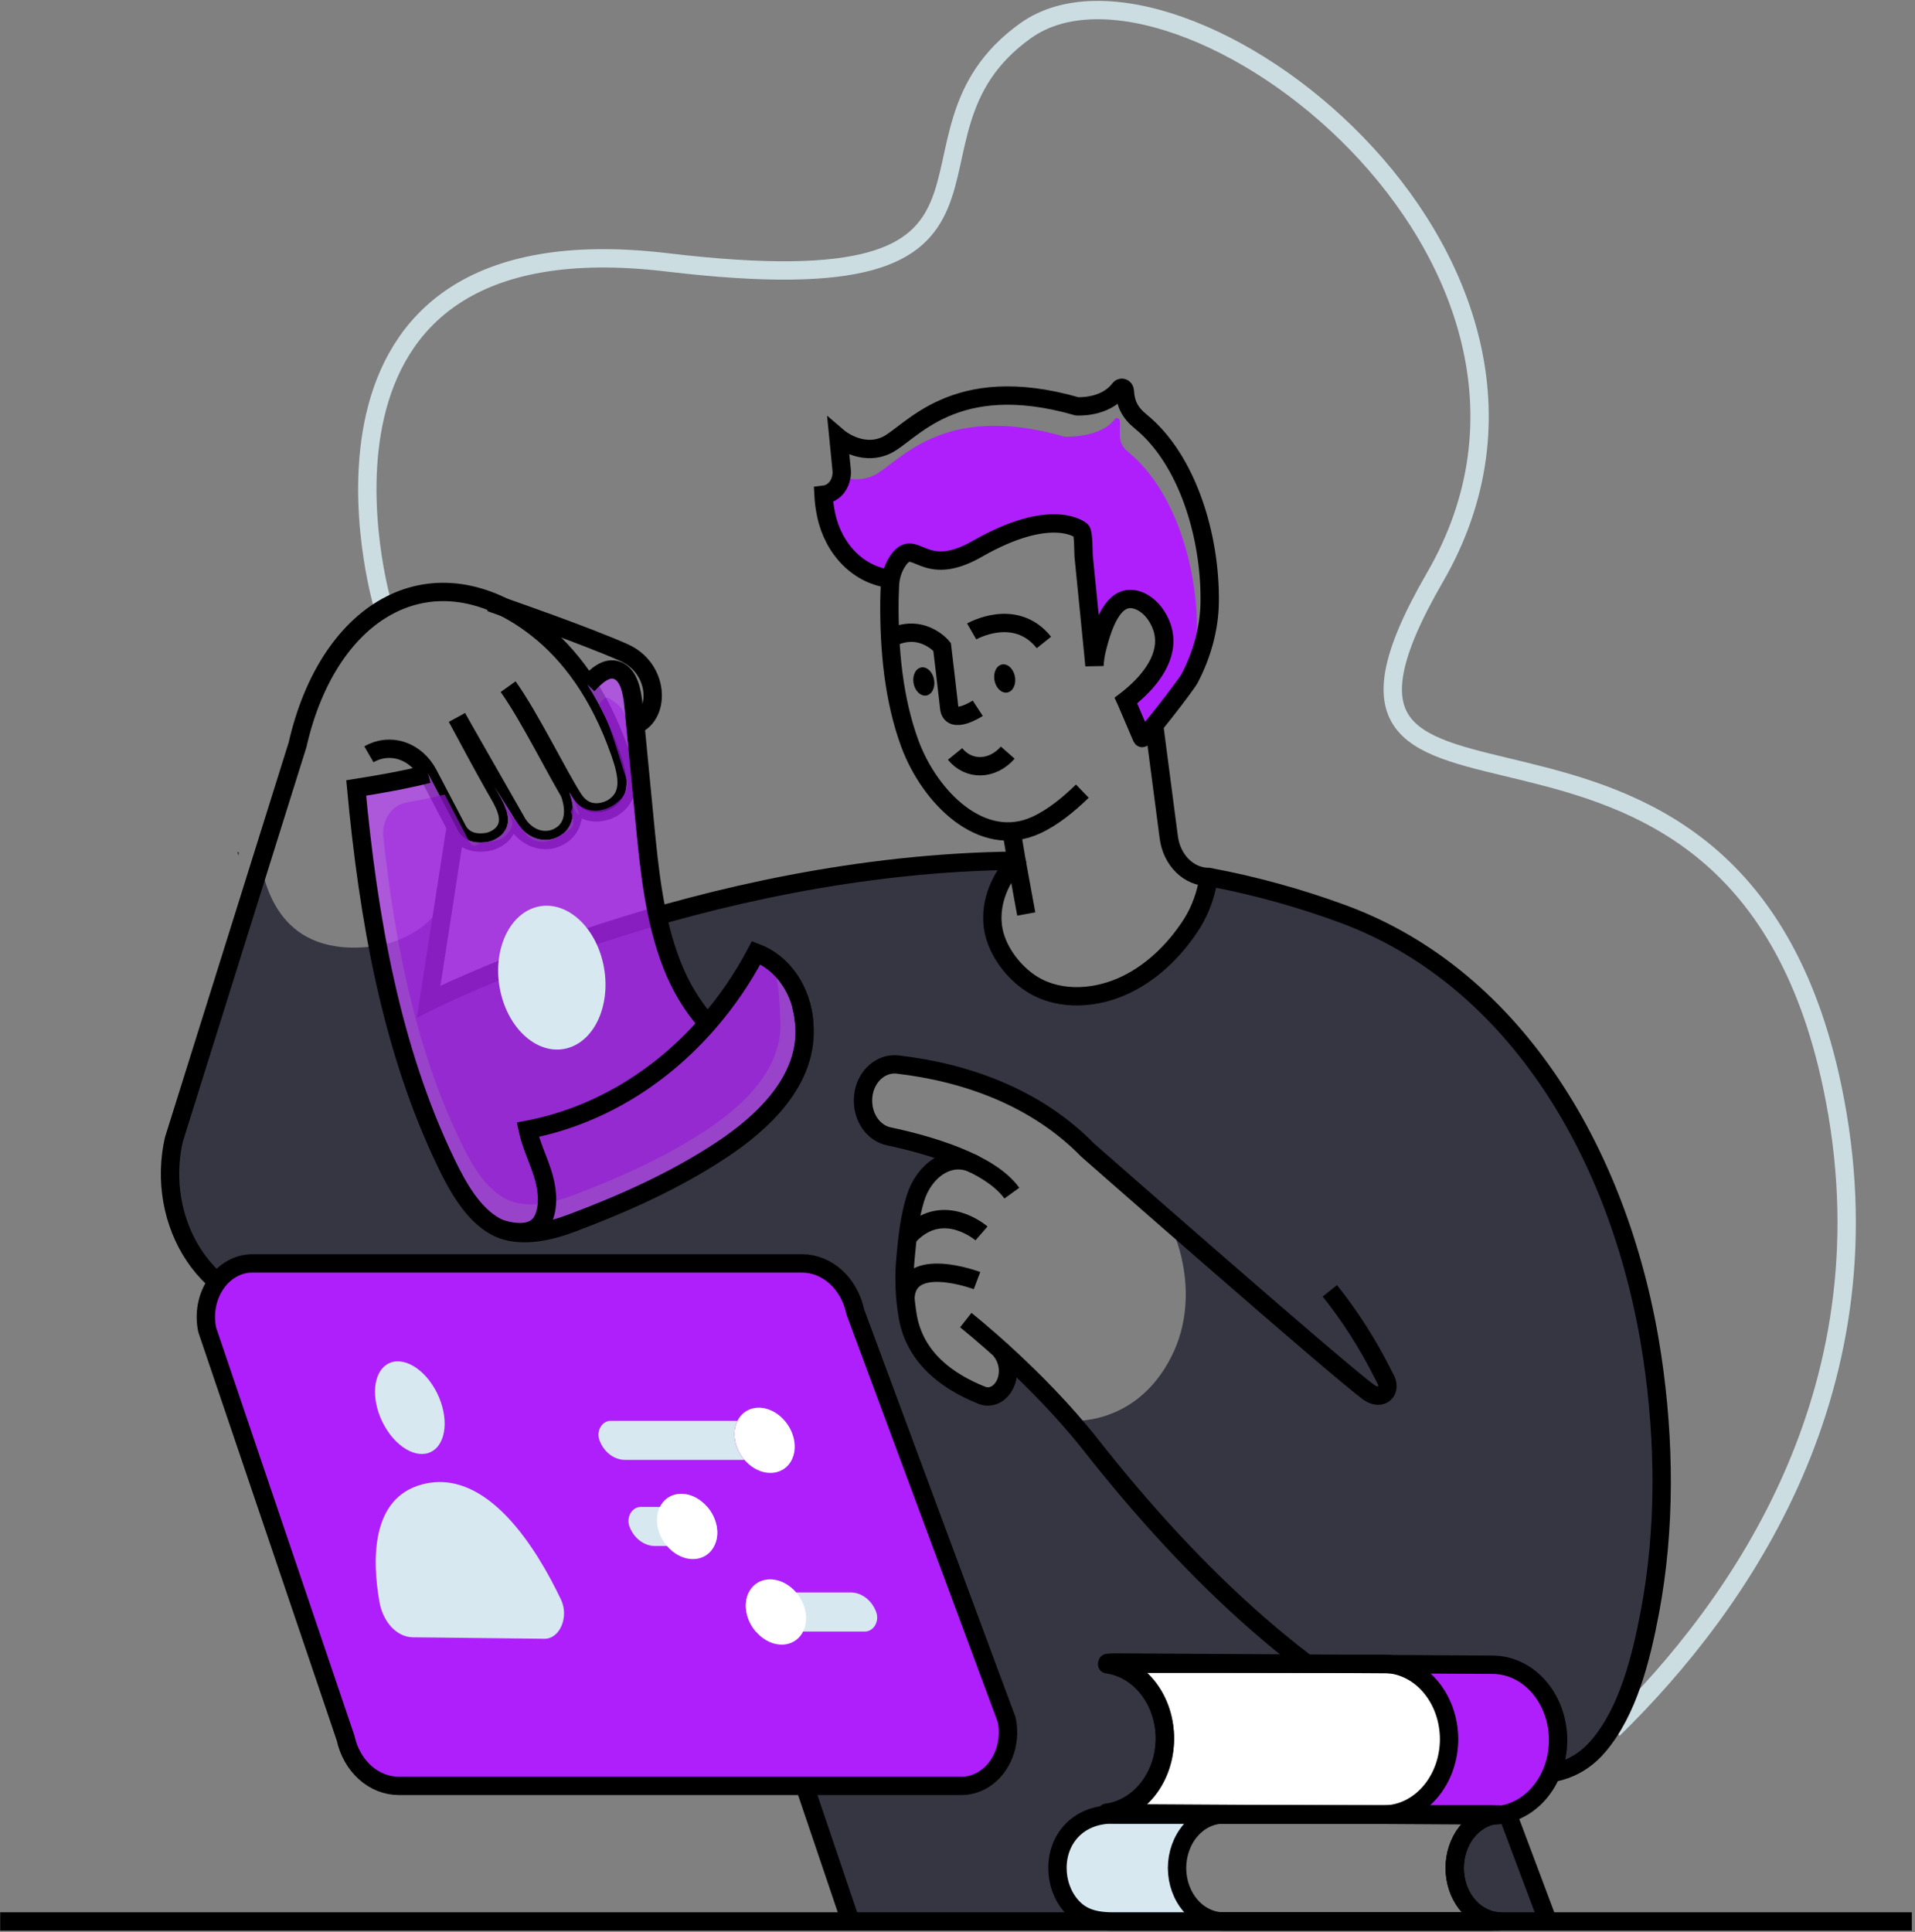 <svg width="571" height="576" viewBox="0 0 571 576" fill="none" xmlns="http://www.w3.org/2000/svg">
<rect x="0" y="0" width="571" height="576" fill="#808080" stroke="none"/>
<path d="M114.05 180.189C114.05 180.189 79.958 64.046 198.872 78.221C317.787 92.397 260.971 40.99 305.906 9.088C350.841 -22.813 483.239 76.435 427.848 172.161C372.456 267.887 516.369 180.321 546.389 324.275C564.914 413.11 518.953 478.495 481.035 515.559" stroke="#CCDDE2" stroke-width="5.47" stroke-miterlimit="10"/>
<path d="M492.631 404.574C483.695 344.993 452.054 291.675 400.646 272.593C387.496 267.739 374.048 264.021 360.417 261.473V261.553C359.706 266.499 358.023 271.193 355.496 275.276C350.138 283.727 342.753 290.669 334.203 294.286C325.476 298.005 314.665 298.486 306.564 292.638C301.688 289.123 296.957 282.932 296.102 276.253C295.126 268.728 298.458 261.604 303.144 256.631C263.422 257.003 226.055 264.528 196.111 273.096C197.149 278.099 198.586 282.981 200.405 287.679C202.95 294.23 206.547 300.167 211.007 305.18C216.57 298.835 221.44 291.734 225.51 284.034C229.404 285.501 232.838 288.254 235.384 291.95C237.929 295.646 239.476 300.122 239.83 304.822V305.063C241.401 322.133 227.125 334.959 215.13 342.849C201.273 352.022 185.826 358.891 170.651 364.6C164.394 366.963 156.262 368.975 149.656 366.511C148.945 366.25 148.251 365.93 147.579 365.555C140.992 361.837 136.584 354.042 133.145 346.918C123.347 326.683 116.976 304.625 112.657 281.985C82.681 286.396 79.248 263.026 77.469 257.295L51.825 339.83C50.48 345.763 50.335 351.972 51.399 357.979C52.465 363.987 54.712 369.634 57.97 374.485C61.226 379.336 65.406 383.263 70.187 385.964C74.969 388.664 80.224 390.067 85.55 390.063H191.709L239.931 532.471L253.599 572.889H331.663C325.33 572.889 321.866 571.11 319.351 568.208C316.755 565.217 315.293 561.163 315.285 556.935C315.285 548.185 321.524 541.01 331.663 541.01H332.379C331.613 541.01 330.878 540.93 330.112 540.849C330.587 540.79 331.058 540.7 331.524 540.58C331.022 540.566 330.521 540.522 330.023 540.448C334.596 539.826 338.835 537.374 341.996 533.519C345.158 529.665 347.042 524.653 347.319 519.361C347.332 519.086 347.332 518.811 347.319 518.537V518.114C347.21 512.688 345.409 507.488 342.245 503.465C339.081 499.442 334.765 496.864 330.086 496.202C330.618 496.151 331.125 496.1 331.638 496.1C331.176 495.969 330.663 495.888 330.181 495.808C330.941 495.728 331.708 495.67 332.442 495.67L389.556 496.02L400.063 496.071H412.534C413.11 496.071 413.693 496.071 414.244 496.151L432.769 496.26L445.144 496.34C450.316 496.39 455.26 498.796 458.896 503.033C462.531 507.269 464.561 512.99 464.543 518.945C464.537 522.312 463.858 525.632 462.561 528.65C467.871 527.868 472.794 525.041 476.532 520.629C485.443 510.151 489.281 494.466 491.935 480.525C496.628 455.689 496.349 429.519 492.631 404.574ZM348.333 406.251C337.572 425.319 319.25 423.605 319.25 423.605C319.25 423.605 317.73 425.311 314.183 418.049C310.637 410.786 300.535 405.821 300.535 405.821C299.731 413.112 298.065 424.196 281.535 409.831C265.005 395.466 269.989 374.524 271.402 363.463C272.814 352.401 278.444 348.733 278.444 348.733L285.094 344.694C285.094 344.694 265.86 338.999 264.935 338.787C264.011 338.576 246.879 322.06 264.264 317.7C281.649 313.339 308.749 330.679 313.987 334.106C319.225 337.533 349.834 367.342 349.834 367.342C349.834 367.342 359.15 387.212 348.333 406.251Z" fill="#353642"/>
<path d="M112.631 281.998C112.631 281.998 127.128 279.971 132.556 268.056L127.825 298.616C127.825 298.616 185.496 276.011 196.073 273.094C196.073 273.094 199.48 298.39 213.046 305.178L227.043 284.688C227.043 284.688 244.593 289.793 239.792 317.326C234.991 344.86 168.593 367.873 157.332 367.34C146.071 366.808 133.949 358.831 121.536 315.963L112.631 281.998Z" fill="#353642"/>
<path d="M136.248 213.923C139.922 220.806 143.614 227.675 147.427 234.456C149.776 238.634 154.058 244.592 149.504 248.959C148.022 250.268 146.232 251.03 144.368 251.147C141.442 251.446 138.37 250.637 136.59 247.742L127.724 230.825C125.957 227.451 123.15 224.967 119.865 223.867C116.578 222.767 113.053 223.133 109.99 224.889" stroke="black" stroke-width="5.47" stroke-miterlimit="10"/>
<path d="M169.783 236.204C172.101 242.548 170.531 246.638 167.82 248.695C163.387 252.042 157.452 250.437 154.311 245.552L136.28 213.957" stroke="black" stroke-width="5.47" stroke-miterlimit="10"/>
<path d="M151.512 204.735C158.073 213.923 166.351 230.985 170.93 238.109C175.509 245.233 182.589 240.938 182.589 240.938C188.34 237.373 187.365 231.459 184.85 224.277C178.656 206.645 169.815 194.92 159.954 187.235C129.396 163.434 98.046 180.993 88.717 222.075L51.825 339.829C50.48 345.763 50.335 351.972 51.399 357.979C52.465 363.987 54.712 369.634 57.97 374.485C61.226 379.336 65.406 383.263 70.187 385.964C74.969 388.664 80.224 390.066 85.55 390.062H191.709L253.618 572.896" stroke="black" stroke-width="5.47" stroke-miterlimit="10"/>
<path d="M189.417 216.19C197.017 213.156 196.668 199.2 185.883 194.489C173.97 189.283 152.816 181.918 147.503 180.081C147.47 180.052 147.43 180.034 147.389 180.03C147.015 179.898 146.755 179.789 146.553 179.738L146.255 179.629" stroke="black" stroke-width="5.47" stroke-miterlimit="10"/>
<path d="M301.707 355.731C295.057 346.529 276.855 341.315 264.973 338.792C262.976 338.361 261.156 337.193 259.784 335.467C258.414 333.74 257.568 331.547 257.373 329.218C257.235 327.648 257.393 326.061 257.836 324.566C258.544 322.272 259.901 320.317 261.689 319.016C263.477 317.716 265.593 317.143 267.697 317.391C287.963 319.754 308.863 327.096 324.323 342.912C324.323 342.912 399.265 408.757 408.214 415.166C411.907 417.748 415.352 414.7 412.85 410.645L412.065 409.1C407.66 400.396 402.447 392.269 396.517 384.862" stroke="black" stroke-width="5.47" stroke-miterlimit="10"/>
<path d="M303.094 256.622C208.841 257.527 127.825 298.608 127.825 298.608L135.913 246.414" stroke="black" stroke-width="5.47" stroke-miterlimit="10"/>
<path d="M449.482 540.687C449.482 540.687 439.216 538.011 436.486 547.475C433.757 556.94 430.907 571.998 450.534 572.887C470.161 573.777 458.634 569.336 457.5 562.022C456.367 554.709 449.482 540.687 449.482 540.687Z" fill="#353642"/>
<path d="M292.65 367.742C292.65 367.742 281.573 358.073 271.598 367.873C271.178 368.299 270.811 368.79 270.509 369.332" stroke="black" stroke-width="5.47" stroke-miterlimit="10"/>
<g opacity="0.77">
<path opacity="0.77" d="M154.273 245.518C157.44 250.41 163.368 252.007 167.782 248.653C170.461 246.611 172.032 242.543 169.771 236.257C170.182 236.95 170.556 237.562 170.923 238.124C175.496 245.277 182.583 240.968 182.583 240.968C188.334 237.402 187.365 231.488 184.85 224.299C182.39 217.178 179.162 210.441 175.243 204.246C177.808 201.483 180.854 198.69 184.065 199.915C187.529 201.242 188.498 206.244 188.891 210.415C189.075 212.355 189.258 214.273 189.442 216.212L192.216 244.767C193.141 254.246 194.065 263.864 196.073 273.117C197.111 278.12 198.548 283.002 200.367 287.701C202.912 294.251 206.509 300.188 210.969 305.201C216.532 298.856 221.402 291.755 225.472 284.055C229.366 285.522 232.8 288.275 235.346 291.971C237.891 295.668 239.438 300.143 239.792 304.843V305.084C241.363 322.154 227.087 334.98 215.092 342.87C201.235 352.043 185.788 358.912 170.613 364.621C164.356 366.984 156.224 368.996 149.618 366.532C148.907 366.271 148.213 365.951 147.541 365.577C140.954 361.858 136.546 354.063 133.107 346.939C116.64 312.85 109.8 273.708 106.197 234.945C113.404 233.8 120.586 232.524 127.679 230.766C127.679 230.766 127.679 230.825 127.724 230.847L135.9 246.458L136.571 247.756C138.345 250.673 141.416 251.453 144.349 251.162C146.213 251.055 148.004 250.292 149.479 248.974C154.026 244.599 149.757 238.663 147.401 234.485" fill="white"/>
<path opacity="0.77" d="M154.273 245.518C157.44 250.41 163.368 252.007 167.782 248.653C170.461 246.611 172.032 242.543 169.771 236.257C170.182 236.95 170.556 237.562 170.923 238.124C175.496 245.277 182.583 240.968 182.583 240.968C188.334 237.402 187.365 231.488 184.85 224.299C182.39 217.178 179.162 210.441 175.243 204.246C177.808 201.483 180.854 198.69 184.065 199.915C187.529 201.242 188.498 206.244 188.891 210.415C189.075 212.355 189.258 214.273 189.442 216.212L192.216 244.767C193.141 254.246 194.065 263.864 196.073 273.117C197.111 278.12 198.548 283.002 200.367 287.701C202.912 294.251 206.509 300.188 210.969 305.201C216.532 298.856 221.402 291.755 225.472 284.055C229.366 285.522 232.8 288.275 235.346 291.971C237.891 295.668 239.438 300.143 239.792 304.843V305.084C241.363 322.154 227.087 334.98 215.092 342.87C201.235 352.043 185.788 358.912 170.613 364.621C164.356 366.984 156.224 368.996 149.618 366.532C148.907 366.271 148.213 365.951 147.541 365.577C140.954 361.858 136.546 354.063 133.107 346.939C116.64 312.85 109.8 273.708 106.197 234.945C113.404 233.8 120.586 232.524 127.679 230.766C127.679 230.766 127.679 230.825 127.724 230.847L135.9 246.458L136.571 247.756C138.345 250.673 141.416 251.453 144.349 251.162C146.213 251.055 148.004 250.292 149.479 248.974C154.026 244.599 149.757 238.663 147.401 234.485" fill="#AF1FFC"/>
<path opacity="0.77" d="M156.217 247.829C159.023 252.204 163.817 251.65 167.782 248.653C170.176 246.83 172.139 247.363 170.119 241.741C170.493 242.353 170.543 240.282 170.873 240.742C174.958 247.129 170.923 238.102 170.923 238.102C176.623 246.393 189.03 238.583 186.757 232.174C184.35 225.268 181.817 215.06 178.606 209.956C181.139 207.2 180.651 207.608 183.875 209.803C184.741 210.443 185.466 211.307 185.992 212.326C186.519 213.344 186.833 214.49 186.909 215.673C187.168 218.451 187.428 221.112 187.688 223.825L190.158 249.346C190.987 257.826 191.811 266.394 193.603 274.648C194.53 279.112 195.815 283.466 197.441 287.657C199.708 293.425 206.992 303.028 210.969 307.425C215.915 301.774 221.843 291.383 225.472 284.478C232.439 286.942 232.135 294.613 232.629 302.991V303.21C234.035 318.443 221.292 329.883 210.614 336.935C198.239 345.123 184.451 351.248 170.904 356.352C165.318 358.467 158.06 360.29 152.164 358.059C151.528 357.828 150.907 357.542 150.308 357.206C144.431 353.881 140.492 346.931 137.42 340.566C123.974 312.762 117.736 281.196 114.303 249.55C114.051 247.182 114.608 244.794 115.856 242.89C117.103 240.985 118.944 239.713 120.991 239.342C124.848 238.612 128.693 237.883 132.512 236.906L132.619 236.964L139.915 250.899C141.505 253.488 141.765 251.46 144.38 251.198C146.033 251.03 149.238 250.658 150.517 249.426C154.577 245.532 152.284 243.921 150.182 240.195" fill="#AF1FFC"/>
</g>
<path d="M291.314 381.816C291.314 381.816 270.281 373.853 269.964 387.241" stroke="black" stroke-width="5.47" stroke-miterlimit="10"/>
<path opacity="0.54" d="M103.043 518.191L61.794 396.521C61.283 394.166 61.245 391.709 61.682 389.335C62.119 386.961 63.021 384.733 64.318 382.82C65.616 380.907 67.275 379.36 69.169 378.296C71.064 377.232 73.144 376.68 75.252 376.68H239.095C242.774 376.679 246.346 378.104 249.236 380.727C252.126 383.348 254.164 387.014 255.024 391.132L300.18 512.773C300.669 515.12 300.688 517.563 300.239 519.92C299.788 522.276 298.881 524.485 297.583 526.38C296.285 528.275 294.632 529.806 292.746 530.86C290.861 531.913 288.792 532.46 286.697 532.461H118.933C115.281 532.464 111.734 531.06 108.855 528.474C105.976 525.889 103.93 522.269 103.043 518.191Z" fill="white"/>
<path d="M298.16 402.339C298.16 402.339 301.574 405.942 300.275 411.09C299.313 414.903 296.019 417.309 292.758 416.004C282.371 411.87 273.017 404.848 270.737 392.911C269.659 386.868 269.426 380.665 270.046 374.536C270.547 368.856 271.275 362.723 272.934 357.32C275.468 349.022 283.226 343.24 290.756 347.236" stroke="black" stroke-width="5.47" stroke-miterlimit="10"/>
<path d="M103.043 518.191L61.794 396.521C61.283 394.166 61.245 391.709 61.682 389.335C62.119 386.961 63.021 384.733 64.318 382.82C65.616 380.907 67.275 379.36 69.169 378.296C71.064 377.232 73.144 376.68 75.252 376.68H239.095C242.774 376.679 246.346 378.104 249.236 380.727C252.126 383.348 254.164 387.014 255.024 391.132L300.18 512.773C300.669 515.12 300.688 517.563 300.239 519.92C299.788 522.276 298.881 524.485 297.583 526.38C296.285 528.275 294.632 529.806 292.746 530.86C290.861 531.913 288.792 532.46 286.697 532.461H118.933C115.281 532.464 111.734 531.06 108.855 528.474C105.976 525.889 103.93 522.269 103.043 518.191Z" fill="#AF1FFC"/>
<path d="M103.043 518.191L61.794 396.521C61.283 394.166 61.245 391.709 61.682 389.335C62.119 386.961 63.021 384.733 64.318 382.82C65.616 380.907 67.275 379.36 69.169 378.296C71.064 377.232 73.144 376.68 75.252 376.68H239.095C242.774 376.679 246.346 378.104 249.236 380.727C252.126 383.348 254.164 387.014 255.024 391.132L300.18 512.773C300.669 515.12 300.688 517.563 300.239 519.92C299.788 522.276 298.881 524.485 297.583 526.38C296.285 528.275 294.632 529.806 292.746 530.86C290.861 531.913 288.792 532.46 286.697 532.461H118.933C115.281 532.464 111.734 531.06 108.855 528.474C105.976 525.889 103.93 522.269 103.043 518.191Z" stroke="black" stroke-width="5.47" stroke-linecap="square" stroke-linejoin="round"/>
<path d="M109.078 513.291L71.021 400.998C70.551 398.825 70.517 396.558 70.921 394.369C71.325 392.179 72.157 390.123 73.355 388.36C74.552 386.596 76.082 385.169 77.83 384.187C79.578 383.206 81.497 382.695 83.441 382.695H234.592C237.986 382.694 241.281 384.009 243.947 386.427C246.612 388.845 248.493 392.226 249.286 396.025L290.953 508.252C291.402 510.418 291.42 512.672 291.005 514.847C290.589 517.021 289.751 519.059 288.553 520.806C287.356 522.554 285.83 523.967 284.09 524.939C282.35 525.911 280.441 526.416 278.508 526.416H123.734C120.37 526.42 117.102 525.13 114.448 522.753C111.793 520.375 109.904 517.045 109.078 513.291Z" fill="#AF1FFC"/>
<path d="M432.566 495.675L461.547 572.888" stroke="black" stroke-width="5.47" stroke-miterlimit="10"/>
<path d="M570.05 572.888H0.05" stroke="black" stroke-width="5.47" stroke-miterlimit="10"/>
<path d="M300.484 224.399C295.785 229.744 288.768 229.737 284.771 224.793" stroke="black" stroke-width="5.47" stroke-miterlimit="10"/>
<path d="M175.243 204.223C177.808 201.459 180.854 198.667 184.065 199.892C187.529 201.219 188.498 206.221 188.891 210.392C190.001 221.854 191.11 233.305 192.216 244.744C193.622 259.328 195.104 274.26 200.367 287.663C202.912 294.213 206.509 300.15 210.969 305.163" stroke="black" stroke-width="5.47" stroke-miterlimit="10"/>
<path d="M239.792 305.075V304.835C239.438 300.135 237.891 295.659 235.346 291.963C232.8 288.267 229.366 285.514 225.472 284.046C221.402 291.747 216.532 298.848 210.969 305.192C196.385 321.888 177.651 332.945 157.364 336.831C158.339 341.301 160.347 345.37 161.734 349.672C163.121 353.974 163.811 358.954 162.126 363.103C159.998 368.397 153.893 367.704 149.65 366.53C149.605 366.53 149.58 366.53 149.536 366.53" stroke="black" stroke-width="5.47" stroke-miterlimit="10"/>
<path d="M127.692 230.759C120.599 232.517 113.417 233.793 106.209 234.937C109.813 273.7 116.628 312.843 133.12 346.932C136.559 354.056 140.967 361.85 147.553 365.569C148.225 365.945 148.919 366.264 149.631 366.524C156.236 369.026 164.368 366.977 170.626 364.614C185.826 358.897 201.247 352.036 215.105 342.863C227.068 334.966 241.344 322.147 239.805 305.077C239.656 303.197 239.322 301.343 238.81 299.55" stroke="black" stroke-width="5.47" stroke-miterlimit="10"/>
<path d="M246.303 153.435C247.365 158.538 249.792 163.127 253.24 166.557C256.689 169.988 260.985 172.085 265.524 172.554C265.901 170.45 266.719 168.482 267.906 166.824C272.972 159.947 275.132 172.847 291.339 163.586C313.797 150.723 322.322 158.103 322.322 158.103C323.069 158.744 322.955 164.664 323.082 165.744C323.715 171.891 324.285 178.008 324.912 184.148C325.292 187.896 325.666 191.616 326.02 195.334C326.326 194.701 326.664 194.09 327.034 193.503C329.079 185.169 332.734 175.326 340.612 179.562C342.208 180.458 343.597 181.774 344.666 183.404C349.891 191.309 345.932 198.943 340.467 204.594C339.097 206.348 337.565 207.924 335.9 209.298C336.8 211.442 340.473 219.951 340.473 219.98C340.853 220.841 353.691 204.113 354.647 202.29C356.076 197.824 356.842 193.114 356.914 188.356C357.123 168.792 350.207 146.019 336.445 134.797C333.031 132.019 334.121 129.343 333.912 125.566C333.897 125.362 333.829 125.168 333.717 125.009C333.604 124.85 333.453 124.734 333.282 124.676C333.111 124.619 332.929 124.622 332.76 124.686C332.591 124.75 332.443 124.871 332.335 125.034C328.022 130.751 317.344 130.182 317.344 130.182C280.281 119.493 267.823 138.466 260.344 141.849C257.292 143.18 253.932 143.244 250.844 142.032C250.662 143.208 250.204 144.306 249.52 145.206C248.835 146.105 247.951 146.773 246.961 147.136L247.151 149.111C247.313 150.623 247.013 152.151 246.303 153.435Z" fill="#AF1FFC"/>
<path d="M265.55 172.586C261.011 172.117 256.714 170.02 253.266 166.59C249.817 163.159 247.39 158.569 246.328 153.467C245.912 151.51 245.649 149.514 245.543 147.503L245.834 147.466C246.232 147.432 246.624 147.333 246.999 147.174C247.989 146.811 248.873 146.144 249.558 145.244C250.242 144.345 250.7 143.247 250.882 142.07C250.998 141.418 251.021 140.748 250.951 140.087L250.001 130.433C250.001 130.433 256.702 136.171 264.137 132.817C271.573 129.463 284.056 110.49 321.137 121.15C321.137 121.15 329.51 121.719 333.804 116.002C333.912 115.839 334.06 115.718 334.23 115.654C334.399 115.59 334.58 115.587 334.751 115.645C334.922 115.702 335.074 115.818 335.186 115.977C335.299 116.136 335.366 116.33 335.381 116.534C335.603 120.319 336.819 122.995 340.239 125.766C354.001 136.995 360.917 159.76 360.702 179.324C360.638 187.44 358.295 195.453 354.679 202.329C353.722 204.152 340.885 220.88 340.505 220.019C340.505 220.019 336.831 211.481 335.932 209.337L335.717 208.863L336.128 208.549C337.657 207.354 339.117 206.046 340.498 204.634C345.958 198.982 349.922 191.348 344.697 183.444C343.628 181.813 342.239 180.496 340.644 179.601C332.74 175.364 329.111 185.208 327.065 193.543C326.668 195.135 326.424 196.774 326.337 198.428C326.242 197.407 326.147 196.423 326.052 195.402C325.697 191.683 325.324 187.965 324.944 184.217C324.31 178.077 323.715 171.959 323.113 165.812C323.018 164.762 323.113 158.812 322.353 158.17C322.353 158.17 313.822 150.791 291.371 163.654C275.164 172.914 273.004 160.008 267.937 166.891C266.75 168.55 265.933 170.518 265.556 172.623C265.44 173.299 265.366 173.983 265.334 174.672C265.322 174.761 265.322 174.852 265.334 174.941C265.258 176.451 265.233 177.953 265.201 179.426C265.081 193.638 266.436 208.484 271.281 221.682C277.171 237.68 292.758 253.459 308.965 246C314.031 243.659 318.572 239.889 322.727 235.886" stroke="black" stroke-width="5.47" stroke-miterlimit="10"/>
<path d="M276.641 207.247C278.252 206.626 279.03 204.302 278.378 202.057C277.725 199.811 275.889 198.494 274.277 199.115C272.665 199.736 271.887 202.06 272.54 204.305C273.193 206.551 275.029 207.868 276.641 207.247Z" fill="black"/>
<path d="M300.755 206.358C302.367 205.737 303.145 203.414 302.493 201.168C301.84 198.922 300.004 197.605 298.392 198.226C296.78 198.848 296.002 201.171 296.655 203.417C297.307 205.662 299.143 206.979 300.755 206.358Z" fill="black"/>
<path d="M291.535 211.167C291.535 211.167 283.511 216.41 283.023 210.97C282.871 209.293 280.908 192.865 280.908 192.865C280.908 192.865 274.423 184.953 264.486 190.801" stroke="black" stroke-width="5.47" stroke-miterlimit="10"/>
<path d="M289.73 188.261C289.73 188.261 302.688 180.809 311.264 191.55" stroke="black" stroke-width="5.47" stroke-miterlimit="10"/>
<path d="M301.612 247.829L303.1 256.623C298.407 261.603 295.088 268.742 296.057 276.26C296.919 282.924 301.656 289.13 306.514 292.622C314.633 298.456 325.431 297.997 334.171 294.285C342.715 290.639 350.106 283.719 355.464 275.275C357.987 271.193 359.668 266.503 360.379 261.56V261.472" stroke="black" stroke-width="5.47" stroke-miterlimit="10"/>
<path d="M303.1 256.622L306.001 272.504" stroke="black" stroke-width="5.47" stroke-miterlimit="10"/>
<path d="M344.121 216.19L348.504 249.696C348.936 252.976 350.376 255.968 352.562 258.129C354.748 260.29 357.535 261.476 360.417 261.472C374.057 264.017 387.512 267.731 400.671 272.585C452.079 291.675 483.72 344.992 492.657 404.566C496.374 429.511 496.653 455.674 491.985 480.48C489.332 494.444 485.494 510.128 476.583 520.585C465.012 534.22 447.253 528.606 433.579 522.444C391.127 503.435 355.819 469.615 325.33 430.896C309.028 410.188 287.963 393.592 287.963 393.592" stroke="black" stroke-width="5.47" stroke-miterlimit="10"/>
<path d="M123.107 488.159C118.344 488.108 114.196 483.682 113.125 477.52C111.01 465.402 110.453 446.662 125.887 442.571C145.172 437.467 160.005 461.646 167.275 476.93C169.72 482.034 166.952 488.597 162.399 488.597L123.107 488.159Z" fill="#D7E8F0"/>
<path d="M129.474 432.281C133.567 429.144 133.631 420.967 129.614 414.017C125.597 407.067 119.022 403.975 114.927 407.112C110.833 410.249 110.77 418.426 114.787 425.376C118.804 432.326 125.379 435.418 129.474 432.281Z" fill="#D7E8F0"/>
<path d="M446.404 541.087C446.107 541.138 445.771 541.189 445.48 541.269H445.366L400.317 541L332.721 540.599C332.461 540.599 332.208 540.599 331.955 540.599C331.452 540.585 330.951 540.541 330.454 540.467C335.033 539.855 339.279 537.402 342.443 533.541C345.606 529.68 347.486 524.657 347.75 519.358C347.763 519.083 347.763 518.809 347.75 518.534V518.111C347.732 512.926 346.162 507.906 343.306 503.896C340.45 499.887 336.482 497.132 332.069 496.097C331.606 495.966 331.1 495.885 330.612 495.805C331.378 495.725 332.138 495.667 332.879 495.667L389.987 496.017L400.5 496.068L414.681 496.148C419.536 496.658 424.051 499.235 427.344 503.376C430.636 507.515 432.469 512.92 432.484 518.534C432.484 519.593 432.415 520.651 432.275 521.698C431.6 527.042 429.281 531.93 425.741 535.472C422.2 539.014 417.674 540.975 412.983 541H447.297C445.321 541 445.872 541 446.404 541.087Z" fill="white"/>
<path d="M355.027 568.208C356.314 569.698 357.845 570.879 359.531 571.683C361.217 572.486 363.025 572.896 364.85 572.889H331.676C325.343 572.889 321.885 571.11 319.364 568.208C316.774 565.213 315.315 561.161 315.304 556.935C315.304 548.185 321.536 541.01 331.676 541.01H364.85C362.111 541.005 359.433 541.936 357.154 543.686C354.876 545.435 353.099 547.924 352.051 550.837C351.002 553.75 350.728 556.956 351.264 560.049C351.799 563.141 353.12 565.98 355.059 568.208H355.027Z" fill="#D7E8F0"/>
<path d="M464.587 518.935C464.579 522.303 463.898 525.623 462.599 528.64C461.67 530.921 460.397 532.992 458.837 534.758C456.265 537.692 453.035 539.745 449.508 540.686C448.054 541.072 446.566 541.269 445.074 541.269C445.378 541.189 445.708 541.138 445.999 541.087C445.467 541.029 444.916 541.007 446.898 541.007H412.578C417.272 540.986 421.803 539.025 425.345 535.481C428.888 531.937 431.208 527.046 431.882 521.698C432.022 520.651 432.092 519.593 432.091 518.534C432.076 512.92 430.243 507.514 426.949 503.373C423.655 499.233 419.138 496.657 414.282 496.148L432.807 496.257L445.182 496.337C450.354 496.388 455.298 498.793 458.934 503.027C462.57 507.261 464.603 512.98 464.587 518.935Z" fill="#AF1FFC"/>
<path d="M464.587 518.929C464.549 524.887 462.461 530.584 458.781 534.773C455.101 538.962 450.129 541.301 444.954 541.278L332.271 540.607C331.518 540.607 330.764 540.542 330.004 540.454C334.754 539.834 339.141 537.23 342.335 533.135C345.528 529.04 347.306 523.738 347.331 518.234C347.356 512.731 345.626 507.408 342.471 503.274C339.314 499.14 334.951 496.483 330.207 495.807C330.96 495.716 331.717 495.672 332.474 495.675L445.157 496.346C450.331 496.387 455.28 498.786 458.922 503.018C462.564 507.25 464.601 512.971 464.587 518.929Z" stroke="black" stroke-width="5.47" stroke-linecap="square" stroke-linejoin="round"/>
<path d="M432.078 518.527C432.068 524.484 430.009 530.193 426.35 534.405C422.692 538.617 417.733 540.989 412.559 541H332.385C331.628 540.995 330.871 540.946 330.118 540.854C334.864 540.205 339.239 537.575 342.414 533.461C345.588 529.346 347.341 524.034 347.341 518.531C347.341 513.028 345.588 507.716 342.414 503.601C339.239 499.487 334.864 496.856 330.118 496.207C330.872 496.127 331.632 496.068 332.385 496.068H412.559C417.73 496.082 422.686 498.452 426.344 502.66C430.002 506.869 432.063 512.573 432.078 518.527Z" stroke="black" stroke-width="5.47" stroke-linecap="square" stroke-linejoin="round"/>
<path d="M315.304 556.939C315.304 559.031 315.662 561.101 316.357 563.034C317.053 564.965 318.072 566.72 319.358 568.198C321.891 571.114 325.33 572.886 331.67 572.886H446.892C444.91 572.886 445.448 572.843 445.986 572.784C442.615 572.328 439.507 570.462 437.251 567.541C434.995 564.62 433.749 560.848 433.749 556.939C433.749 553.031 434.995 549.259 437.251 546.338C439.507 543.417 442.615 541.551 445.986 541.094C445.448 541.036 444.91 540.992 446.892 540.992H331.67C321.524 540.999 315.304 548.175 315.304 556.939Z" stroke="black" stroke-width="5.47" stroke-linecap="square" stroke-linejoin="round"/>
<path d="M350.961 556.939C350.969 561.166 352.432 565.217 355.027 568.205C357.623 571.194 361.141 572.877 364.812 572.886H444.378C444.91 572.886 445.448 572.843 445.986 572.784C442.615 572.328 439.507 570.462 437.251 567.541C434.995 564.62 433.749 560.848 433.749 556.939C433.749 553.031 434.995 549.259 437.251 546.338C439.507 543.417 442.615 541.551 445.986 541.094C445.448 541.036 444.91 540.992 444.378 540.992H364.812C361.142 541.004 357.624 542.688 355.029 545.676C352.433 548.664 350.971 552.714 350.961 556.939Z" stroke="black" stroke-width="5.47" stroke-linecap="square" stroke-linejoin="round"/>
<path d="M221.983 435.27H186.44C184.814 435.268 183.223 434.719 181.863 433.694C180.503 432.669 179.43 431.21 178.777 429.495C178.525 428.857 178.416 428.156 178.463 427.457C178.509 426.757 178.709 426.084 179.043 425.497C179.376 424.91 179.834 424.431 180.372 424.102C180.91 423.774 181.511 423.607 182.121 423.618H219.905C218.126 427.067 219.031 431.858 221.983 435.27Z" fill="#D7E8F0"/>
<path d="M244.966 431.054C244.964 432.17 244.579 433.239 243.894 434.027C243.209 434.816 242.281 435.26 241.312 435.262H221.983C219.031 431.856 218.126 427.066 219.905 423.595H236.974C238.598 423.596 240.187 424.139 241.549 425.158C242.91 426.178 243.985 427.632 244.643 429.341C244.848 429.883 244.957 430.464 244.966 431.054Z" fill="#AF1FFC"/>
<path d="M236.074 435.27C235.974 435.492 235.858 435.704 235.726 435.904C233.193 439.893 227.689 440.279 223.414 436.677C222.909 436.248 222.43 435.777 221.983 435.27C219.031 431.864 218.126 427.074 219.905 423.603C220.005 423.381 220.122 423.168 220.254 422.969C222.787 418.951 228.265 418.593 232.54 422.166C233.055 422.61 233.54 423.098 233.991 423.625C236.917 427.015 237.829 431.777 236.074 435.27Z" fill="white"/>
<path d="M253.903 456.745C253.896 457.862 253.506 458.93 252.818 459.717C252.13 460.504 251.199 460.945 250.229 460.945H212.932C214.731 457.46 213.832 452.706 210.874 449.279H245.91C247.537 449.279 249.128 449.825 250.49 450.849C251.852 451.873 252.925 453.331 253.58 455.046C253.789 455.581 253.898 456.159 253.903 456.745Z" fill="#AF1FFC"/>
<path d="M212.932 460.943H195.383C193.758 460.945 192.168 460.402 190.806 459.382C189.445 458.362 188.37 456.908 187.713 455.197C187.506 454.662 187.396 454.085 187.39 453.498C187.389 452.947 187.483 452.4 187.666 451.89C187.849 451.38 188.118 450.917 188.457 450.526C188.795 450.136 189.198 449.827 189.641 449.616C190.084 449.406 190.559 449.298 191.038 449.298H210.874C213.832 452.704 214.75 457.458 212.932 460.943Z" fill="#D7E8F0"/>
<path d="M212.932 460.944C212.85 461.173 212.741 461.389 212.609 461.586C210.076 465.596 204.591 465.961 200.323 462.381C199.806 461.937 199.319 461.449 198.866 460.922C195.934 457.517 195.034 452.763 196.789 449.255C196.89 449.031 197.007 448.816 197.137 448.614C199.67 444.625 205.174 444.239 209.443 447.848C209.951 448.273 210.429 448.743 210.874 449.255C213.832 452.704 214.75 457.459 212.932 460.944Z" fill="white"/>
<path d="M225.358 486.445H203.027C201.403 486.443 199.815 485.899 198.454 484.879C197.092 483.859 196.017 482.407 195.357 480.699C195.106 480.059 194.999 479.356 195.046 478.656C195.093 477.955 195.293 477.28 195.626 476.691C195.961 476.104 196.418 475.622 196.956 475.291C197.495 474.96 198.097 474.792 198.708 474.8H223.281C221.52 478.293 222.426 483.04 225.358 486.445Z" fill="#AF1FFC"/>
<path d="M261.547 482.273C261.542 483.382 261.155 484.445 260.472 485.226C259.788 486.008 258.862 486.445 257.899 486.444H225.358C222.426 483.039 221.52 478.285 223.281 474.777H253.554C255.181 474.777 256.772 475.323 258.135 476.347C259.496 477.372 260.57 478.83 261.224 480.545C261.432 481.09 261.543 481.677 261.547 482.273Z" fill="#D7E8F0"/>
<path d="M239.45 486.445C239.349 486.669 239.232 486.883 239.102 487.086C236.568 491.097 231.09 491.462 226.815 487.881C226.301 487.436 225.817 486.949 225.365 486.423C222.432 483.018 221.527 478.263 223.287 474.756C223.384 474.531 223.498 474.316 223.629 474.114C226.163 470.126 231.666 469.783 235.941 473.349C236.449 473.774 236.928 474.244 237.373 474.756C240.324 478.205 241.223 482.989 239.45 486.445Z" fill="white"/>
<path d="M70.736 253.976L71.294 254.158L71.085 255.092C70.952 254.727 70.836 254.355 70.736 253.976Z" fill="#353642"/>
<path d="M169.85 312.313C178.188 309.496 182.568 297.886 179.635 286.382C176.702 274.879 167.566 267.838 159.229 270.655C150.892 273.474 146.512 285.083 149.445 296.586C152.378 308.09 161.514 315.131 169.85 312.313Z" fill="#D7E8F0"/>
</svg>
